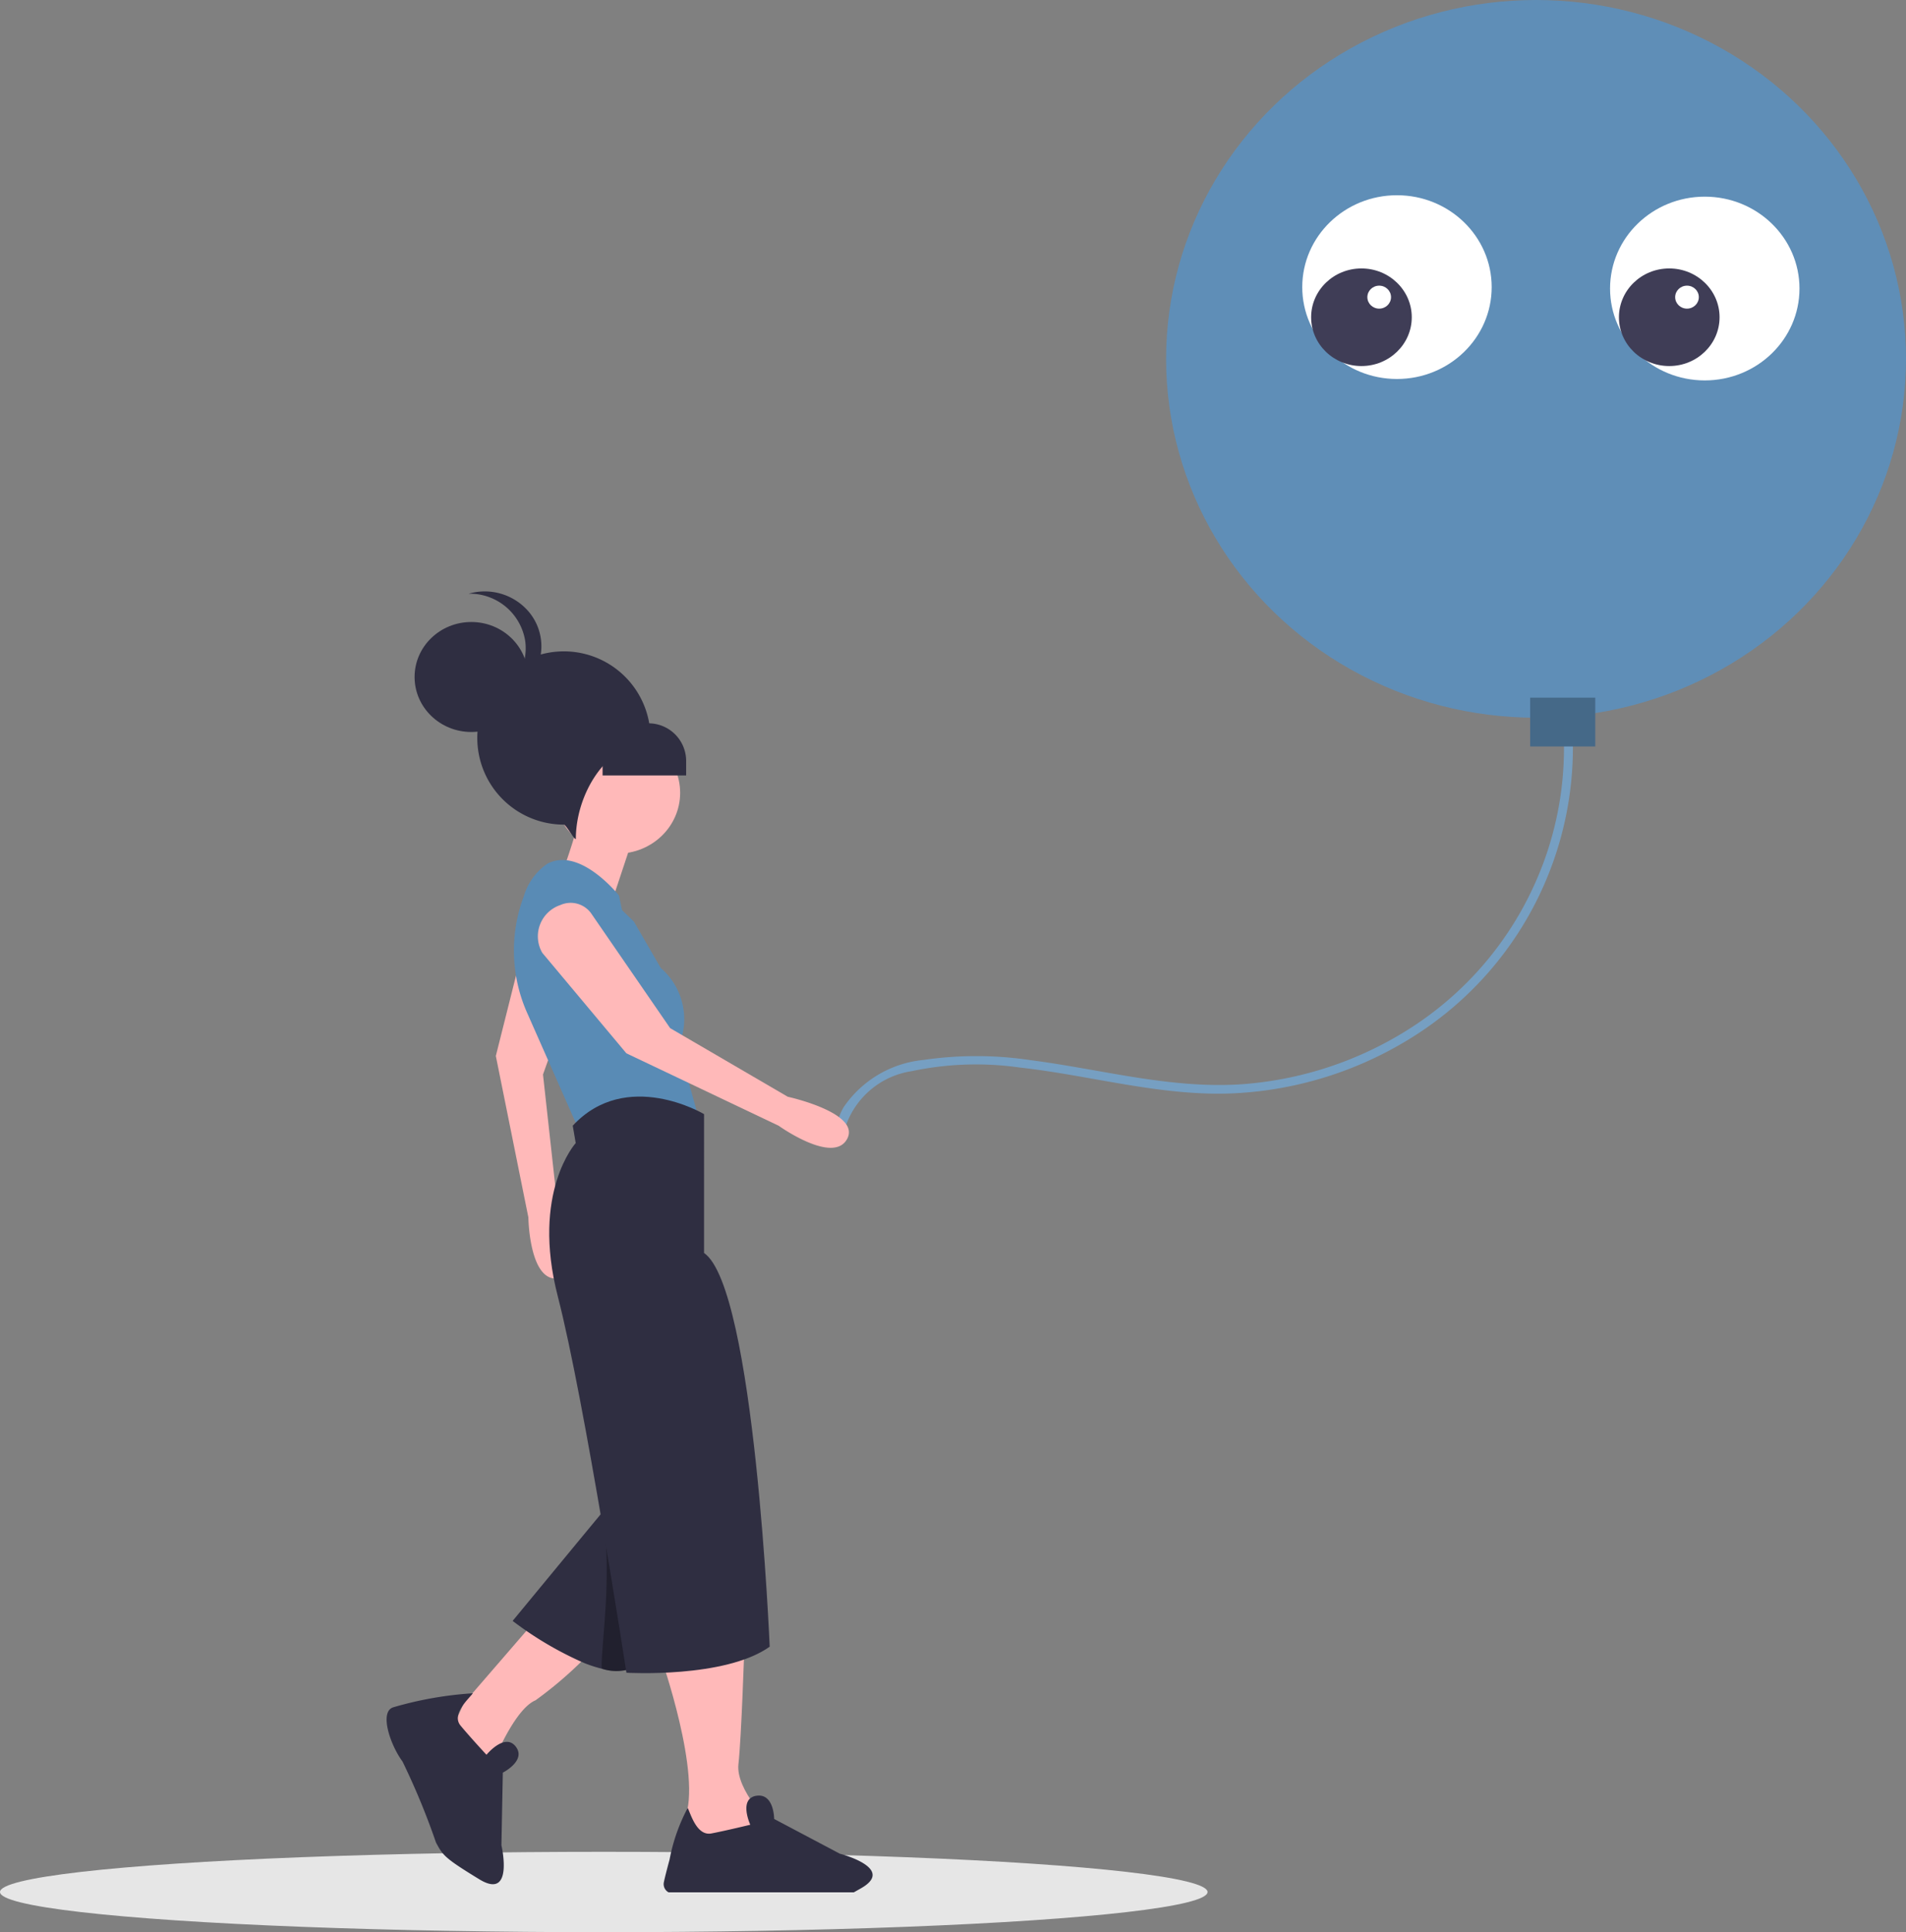 <svg xmlns="http://www.w3.org/2000/svg" width="70.877" height="71.82" viewBox="0 0 70.877 71.82"><rect x="0" y="0" width="70.877" height="71.82" fill="#808080" stroke="none"/><ellipse cx="22.452" cy="1.494" rx="22.452" ry="1.494" transform="translate(0 68.832)" fill="#e6e6e6"/><path d="M50.793,48.182a3.081,3.081,0,0,1,2.5-2.187,11.517,11.517,0,0,1,4-.137c2.66.293,5.273,1.083,7.972.961a13.722,13.722,0,0,0,6.6-2.059,12.7,12.7,0,0,0,5.983-11.705c-.022-.286-.056-.571-.1-.855-.03-.2-.348-.117-.318.085a12.265,12.265,0,0,1-.96,6.732,12.392,12.392,0,0,1-4.37,5.206,13.4,13.4,0,0,1-6.5,2.256c-2.665.189-5.255-.554-7.874-.891a13.606,13.606,0,0,0-3.993-.01,4.066,4.066,0,0,0-2.971,1.756,2.424,2.424,0,0,0-.282.763c-.037.2.281.288.318.085Z" transform="translate(-19.39 -6.18)" fill="#769fc2"/><ellipse cx="13.757" cy="13.339" rx="13.757" ry="13.339" transform="translate(43.363 0)" fill="#5f8eb7"/><ellipse cx="3.522" cy="3.415" rx="3.522" ry="3.415" transform="translate(48.426 7.257)" fill="#fff"/><ellipse cx="1.871" cy="1.814" rx="1.871" ry="1.814" transform="translate(48.756 9.978)" fill="#3f3d56"/><ellipse cx="0.44" cy="0.427" rx="0.44" ry="0.427" transform="translate(50.847 10.618)" fill="#fff"/><ellipse cx="3.522" cy="3.415" rx="3.522" ry="3.415" transform="translate(59.872 7.31)" fill="#fff"/><ellipse cx="1.871" cy="1.814" rx="1.871" ry="1.814" transform="translate(60.202 9.978)" fill="#3f3d56"/><ellipse cx="0.44" cy="0.427" rx="0.44" ry="0.427" transform="translate(62.293 10.618)" fill="#fff"/><rect width="2.421" height="1.814" transform="translate(56.901 25.932)" fill="#456988"/><path d="M45.145,62.266s1.554,4.412.888,6.026l2,1.722,1.221-1.506s-1.332-1.291-1.221-2.26.222-4.412.222-4.412Z" transform="translate(-20.573 -0.678)" fill="#ffb9b9"/><path d="M52.56,70l-.257.145H45.415a.349.349,0,0,1-.179-.36c.032-.16.114-.484.216-.858a6.719,6.719,0,0,1,.673-1.918h0c.107.192.329,1.053.885.946s1.443-.323,1.443-.323-.317-.69-.014-.969a.43.43,0,0,1,.236-.107c.666-.107.666.861.666.861l2.441,1.291a4.14,4.14,0,0,1,.614.218C52.894,69.153,53.383,69.537,52.56,70Z" transform="translate(-20.553 0.194)" fill="#2f2e41"/><path d="M42.178,60.836l-2.885,3.336-.777,1.722,1,.753.888-.323s.777-1.937,1.554-2.26a14.732,14.732,0,0,0,2.663-2.475Z" transform="translate(-22.045 -0.863)" fill="#ffb9b9"/><path d="M47.755,58.906l-1.472,2.645-1.054,1.894a1.749,1.749,0,0,1-1.271.076,4.972,4.972,0,0,1-.661-.214,12.929,12.929,0,0,1-2.66-1.565l2.535-3.071.828-1,.2-.239.947.393,1.67.692Z" transform="translate(-21.574 -1.493)" fill="#2f2e41"/><path d="M41.3,39.517l-1.175,4.675,1.21,6s.03,2.452,1.139,2.266-.053-2.659-.053-2.659l-.542-4.918,1.734-4.859a.882.882,0,0,0-.444-1.057h0a1.3,1.3,0,0,0-1.869.552Z" transform="translate(-21.687 -4.942)" fill="#ffb9b9"/><path d="M44.988,36.079l-1,3.013L42.1,38.124a23.033,23.033,0,0,0,.777-2.475C42.879,35.326,44.988,36.079,44.988,36.079Z" transform="translate(-21.248 -5.535)" fill="#ffb9b9"/><ellipse cx="2.33" cy="2.26" rx="2.33" ry="2.26" transform="translate(20.632 27.209)" fill="#ffb9b9"/><path d="M45.138,39.49l-.444-.43-.111-.538s-1.443-1.829-2.663-1.184a2.239,2.239,0,0,0-.876,1.209,5.71,5.71,0,0,0,.139,4.37l1.957,4.427,4.439-.43-.777-2.8a2.512,2.512,0,0,0-.666-2.9Z" transform="translate(-21.565 -5.234)" fill="#598bb5"/><path d="M47.153,58.906l-1.471,2.645-1.054,1.894a1.749,1.749,0,0,1-1.271.076c-.084-.544.419-3.422.023-5.768l.018-.084.2-.239.947.393,1.67.692Z" transform="translate(-20.972 -1.493)" opacity="0.3"/><path d="M47.507,45.273s-2.885-1.722-4.883.43l.111.646s-1.665,1.829-.666,5.7,2.552,13.988,2.552,13.988,3.662.215,5.327-.968c0,0-.555-13.343-2.441-14.634Z" transform="translate(-21.326 -3.861)" fill="#2f2e41"/><path d="M41.572,40.4,44.7,44.136l5.66,2.69s2.033,1.459,2.55.49S50.7,45.75,50.7,45.75L46.327,43.2l-2.944-4.276a.938.938,0,0,0-1.137-.3h0a1.227,1.227,0,0,0-.674,1.776Z" transform="translate(-21.407 -4.984)" fill="#ffb9b9"/><path d="M40.515,65.631s.68-.83,1.087-.307-.479.971-.479.971l-.052,2.7s.483,2.061-.821,1.265-1.356-.892-1.613-1.369a26.792,26.792,0,0,0-1.245-3.011c-.458-.618-.877-1.862-.334-2.016a13.521,13.521,0,0,1,2.949-.518c-.126.182-.811.771-.456,1.2S40.515,65.631,40.515,65.631Z" transform="translate(-22.425 -0.406)" fill="#2f2e41"/><path d="M46,33.952v-.008a3.22,3.22,0,1,0-3.218,3.12c.075,0,.37.543.444.538C43.226,35.955,44.325,34.063,46,33.952Z" transform="translate(-21.813 -6.413)" fill="#2f2e41"/><ellipse cx="2.109" cy="2.044" rx="2.109" ry="2.044" transform="translate(15.417 23.12)" fill="#2f2e41"/><path d="M39.3,28.859a2.087,2.087,0,0,1,2.1,1.747,2.041,2.041,0,0,1-1.5,2.255,2.111,2.111,0,0,0,1.915-1.2,1.994,1.994,0,0,0-.329-2.186,2.149,2.149,0,0,0-2.186-.616Z" transform="translate(-21.871 -6.791)" fill="#2f2e41"/><path d="M18.337,22.69h1.689a1.4,1.4,0,0,1,1.418,1.375v.562H18.337Z" transform="translate(4.071 4.196)" fill="#2f2e41"/></svg>